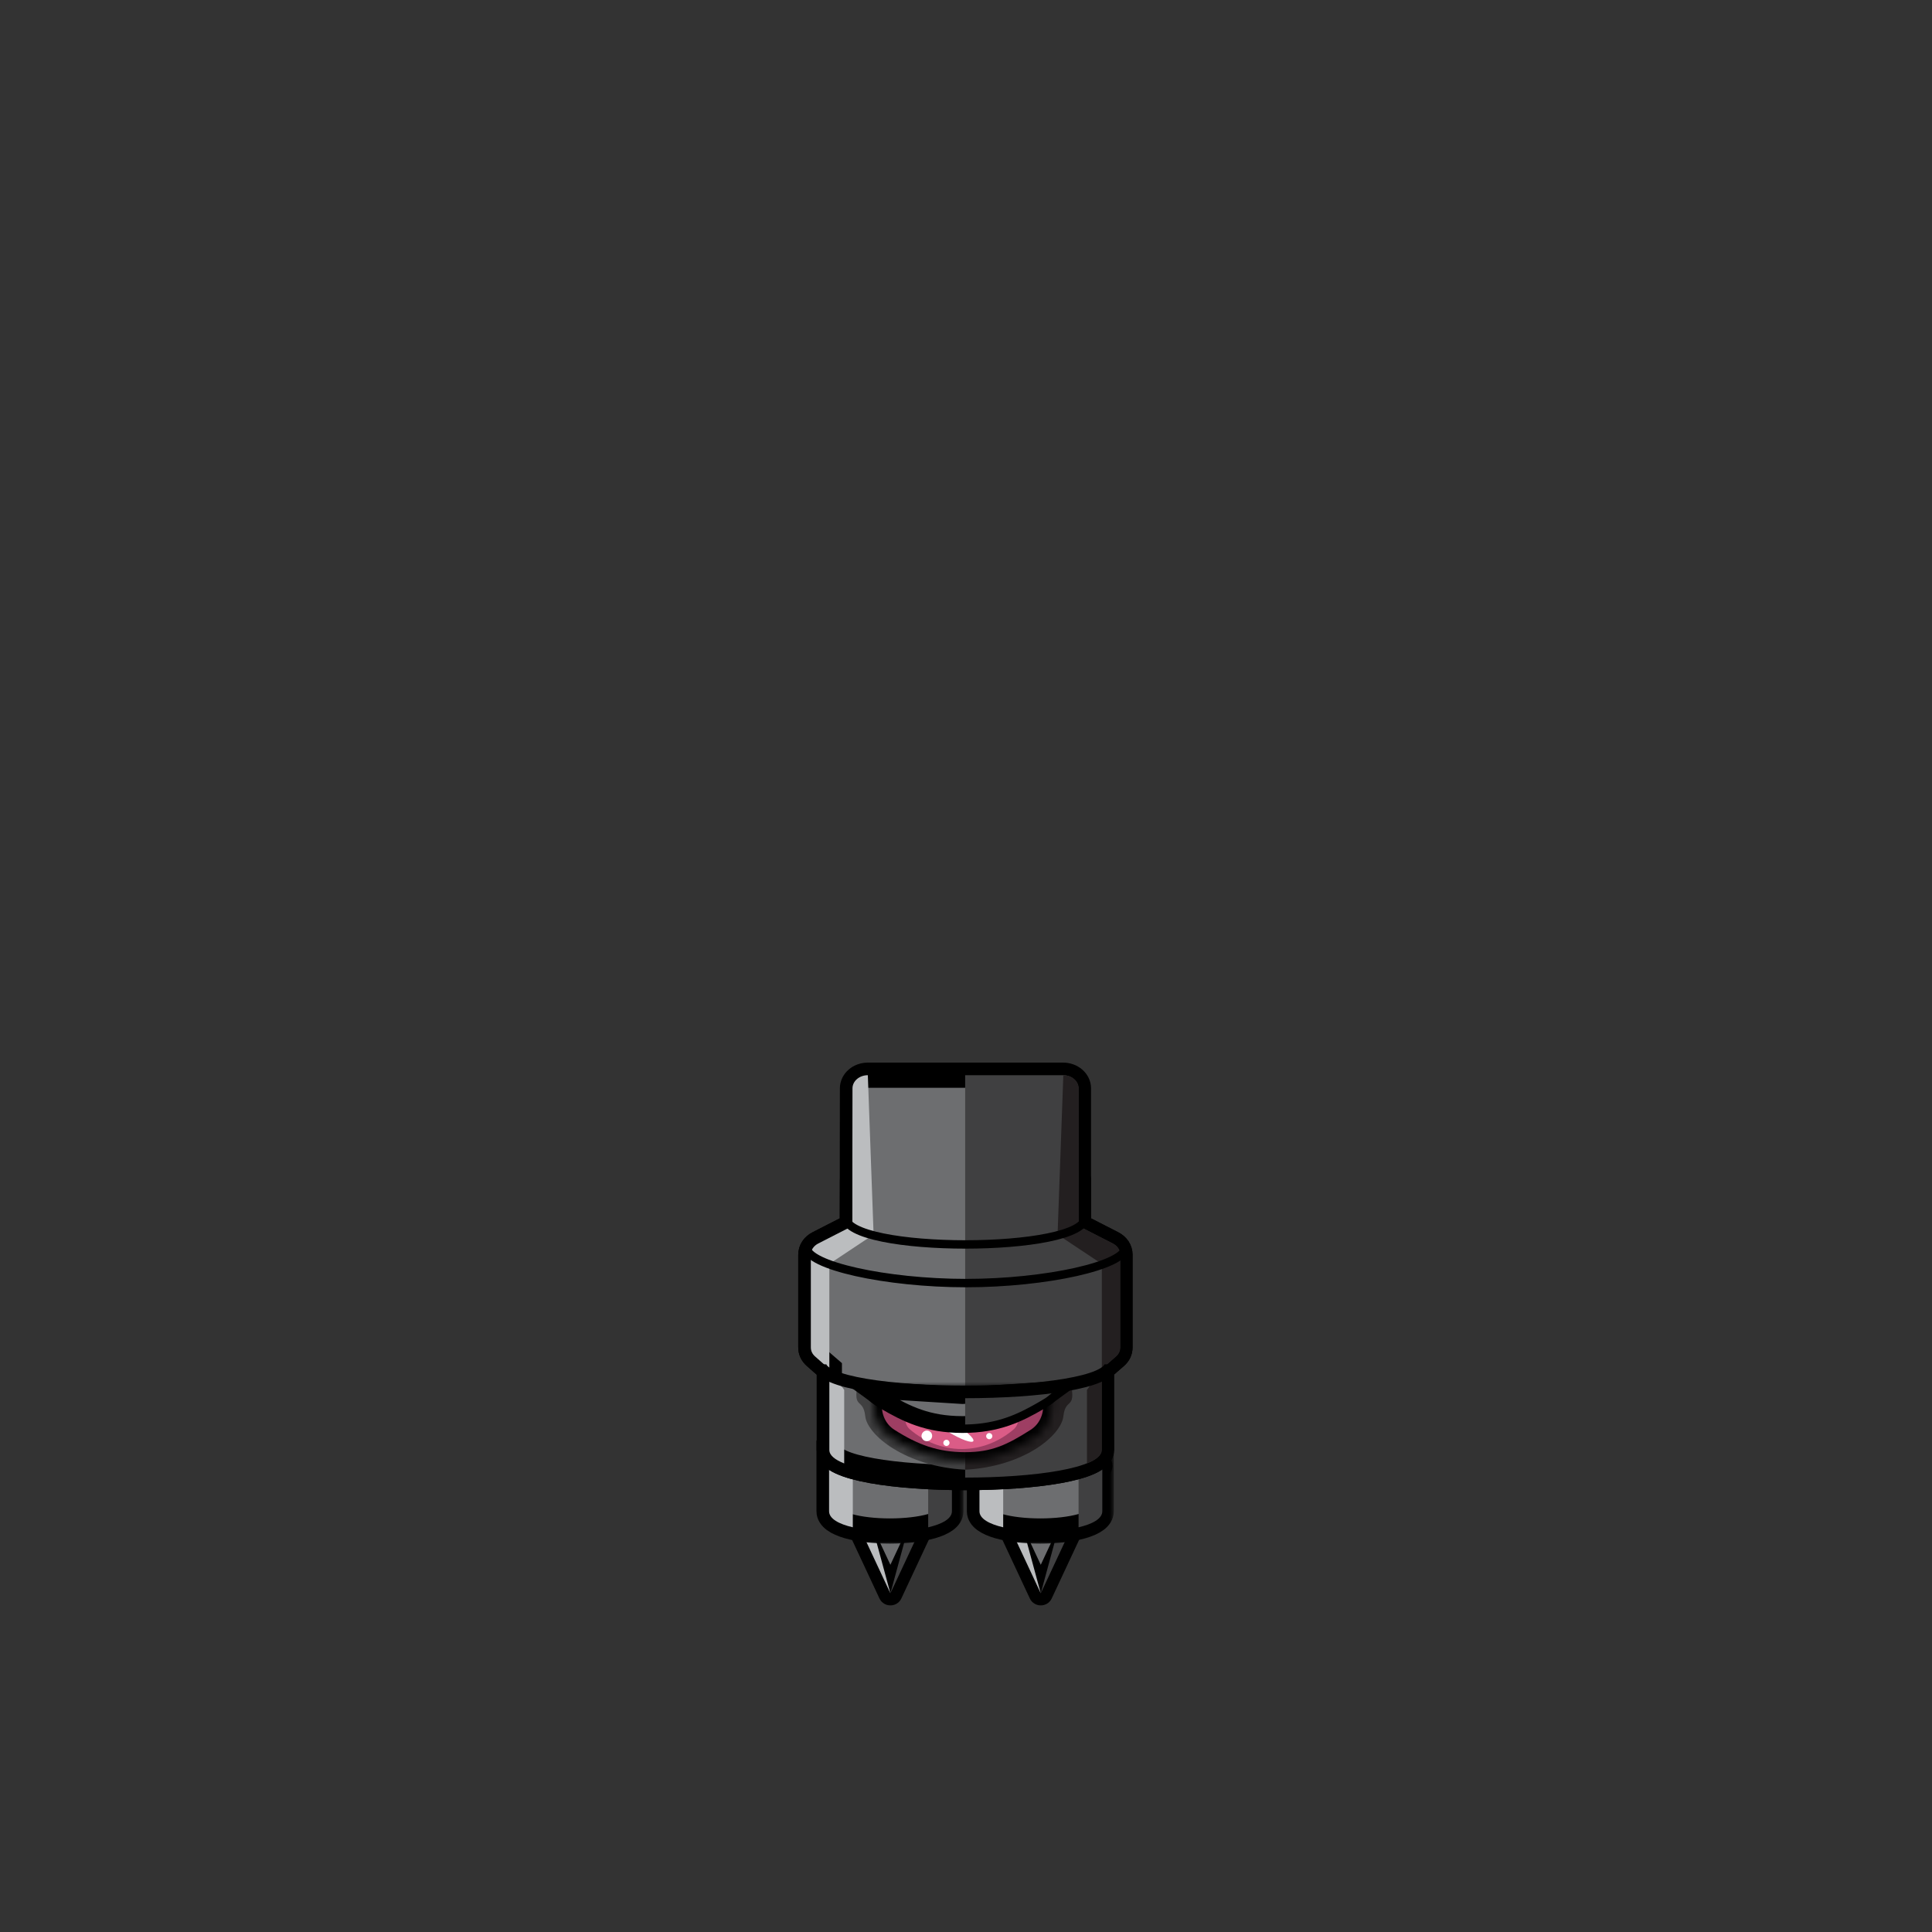 <svg width="230" height="230" viewBox="0 0 230 230" fill="none" xmlns="http://www.w3.org/2000/svg">
<rect x="0" y="0" width="230" height="230" fill="#333333" stroke="none"/>
<mask id="path-1-outside-1_1233_2887" maskUnits="userSpaceOnUse" x="96.9" y="172.5" width="18" height="19" fill="black">
<rect fill="white" x="96.9" y="172.5" width="18" height="19"/>
<path d="M98.9 174.5H113.1L106 189.681L98.9 174.5Z"/>
</mask>
<path d="M98.9 174.5H113.1L106 189.681L98.9 174.5Z" fill="#6D6E70"/>
<path d="M98.9 174.5H113.1L106 189.681L98.9 174.5Z" stroke="black" stroke-width="2.878" stroke-linejoin="round" mask="url(#path-1-outside-1_1233_2887)"/>
<path d="M106 189.681L98.9 174.5H101.875L106 189.681Z" fill="#BBBDBF"/>
<path d="M106.002 189.681L113.102 174.5H110.127L106.002 189.681Z" fill="#404041"/>
<mask id="path-4-outside-2_1233_2887" maskUnits="userSpaceOnUse" x="114.801" y="172.5" width="18" height="19" fill="black">
<rect fill="white" x="114.801" y="172.5" width="18" height="19"/>
<path d="M116.801 174.5H131L123.901 189.681L116.801 174.5Z"/>
</mask>
<path d="M116.801 174.5H131L123.901 189.681L116.801 174.5Z" fill="#6D6E70"/>
<path d="M116.801 174.5H131L123.901 189.681L116.801 174.5Z" stroke="black" stroke-width="2.878" stroke-linejoin="round" mask="url(#path-4-outside-2_1233_2887)"/>
<path d="M123.901 189.681L116.801 174.5H119.775L123.901 189.681Z" fill="#BBBDBF"/>
<path d="M123.9 189.681L131 174.5H128.026L123.9 189.681Z" fill="#404041"/>
<mask id="path-7-outside-3_1233_2887" maskUnits="userSpaceOnUse" x="96.699" y="171" width="18" height="13" fill="black">
<rect fill="white" x="96.699" y="171" width="18" height="13"/>
<path fill-rule="evenodd" clip-rule="evenodd" d="M98.699 173C98.699 175.298 98.699 177.61 98.699 179.908C98.699 183.051 113.195 183.051 113.195 179.908C113.195 177.61 113.195 175.298 113.195 173H98.699Z"/>
</mask>
<path fill-rule="evenodd" clip-rule="evenodd" d="M98.699 173C98.699 175.298 98.699 177.61 98.699 179.908C98.699 183.051 113.195 183.051 113.195 179.908C113.195 177.61 113.195 175.298 113.195 173H98.699Z" fill="#6D6E70"/>
<path fill-rule="evenodd" clip-rule="evenodd" d="M98.699 173C98.699 175.298 98.699 177.61 98.699 179.908C98.699 183.051 113.195 183.051 113.195 179.908C113.195 177.61 113.195 175.298 113.195 173H98.699Z" stroke="black" stroke-width="3" mask="url(#path-7-outside-3_1233_2887)"/>
<path d="M98.699 179.908V173H101.524V181.821C99.86 181.435 98.699 180.798 98.699 179.908Z" fill="#BBBDBF"/>
<path d="M113.324 179.908V173H110.499V181.821C112.164 181.435 113.324 180.798 113.324 179.908Z" fill="#404041"/>
<mask id="path-10-outside-4_1233_2887" maskUnits="userSpaceOnUse" x="114.602" y="171" width="18" height="13" fill="black">
<rect fill="white" x="114.602" y="171" width="18" height="13"/>
<path fill-rule="evenodd" clip-rule="evenodd" d="M116.602 173C116.602 175.298 116.602 177.61 116.602 179.908C116.602 183.051 131.097 183.051 131.097 179.908C131.097 177.61 131.097 175.298 131.097 173H116.602Z"/>
</mask>
<path fill-rule="evenodd" clip-rule="evenodd" d="M116.602 173C116.602 175.298 116.602 177.61 116.602 179.908C116.602 183.051 131.097 183.051 131.097 179.908C131.097 177.61 131.097 175.298 131.097 173H116.602Z" fill="#6D6E70"/>
<path fill-rule="evenodd" clip-rule="evenodd" d="M116.602 173C116.602 175.298 116.602 177.61 116.602 179.908C116.602 183.051 131.097 183.051 131.097 179.908C131.097 177.61 131.097 175.298 131.097 173H116.602Z" stroke="black" stroke-width="3" mask="url(#path-10-outside-4_1233_2887)"/>
<path d="M116.602 179.908V173H119.427V181.821C117.762 181.435 116.602 180.798 116.602 179.908Z" fill="#BBBDBF"/>
<path d="M131.227 179.908V173H128.401V181.821C130.066 181.435 131.227 180.798 131.227 179.908Z" fill="#404041"/>
<mask id="path-13-outside-5_1233_2887" maskUnits="userSpaceOnUse" x="94.529" y="137" width="41" height="41" fill="black">
<rect fill="white" x="94.529" y="137" width="41" height="41"/>
<path fill-rule="evenodd" clip-rule="evenodd" d="M101.472 145.957C100.115 146.649 98.772 147.341 97.415 148.033C96.848 148.324 96.529 148.809 96.529 149.376C96.529 153.045 96.529 156.728 96.529 160.397C96.529 160.826 96.695 161.186 97.041 161.49C97.609 161.989 98.163 162.487 98.731 162.972C98.731 166.184 98.731 169.41 98.731 172.622C98.731 176.996 131.127 176.996 131.127 172.622C131.127 169.41 131.127 166.184 131.127 162.972C131.681 162.473 132.249 161.975 132.816 161.49C133.162 161.186 133.329 160.826 133.329 160.397C133.329 156.728 133.329 153.045 133.329 149.376C133.329 148.809 133.01 148.324 132.442 148.033C131.086 147.341 129.743 146.649 128.386 145.957C128.386 140.488 128.386 146.019 128.386 140.564C128.386 139.706 127.569 139 126.558 139C118.805 139 111.066 139 103.313 139C102.303 139 101.486 139.706 101.486 140.564C101.472 146.019 101.472 140.488 101.472 145.957Z"/>
</mask>
<path fill-rule="evenodd" clip-rule="evenodd" d="M101.472 145.957C100.115 146.649 98.772 147.341 97.415 148.033C96.848 148.324 96.529 148.809 96.529 149.376C96.529 153.045 96.529 156.728 96.529 160.397C96.529 160.826 96.695 161.186 97.041 161.49C97.609 161.989 98.163 162.487 98.731 162.972C98.731 166.184 98.731 169.41 98.731 172.622C98.731 176.996 131.127 176.996 131.127 172.622C131.127 169.41 131.127 166.184 131.127 162.972C131.681 162.473 132.249 161.975 132.816 161.49C133.162 161.186 133.329 160.826 133.329 160.397C133.329 156.728 133.329 153.045 133.329 149.376C133.329 148.809 133.01 148.324 132.442 148.033C131.086 147.341 129.743 146.649 128.386 145.957C128.386 140.488 128.386 146.019 128.386 140.564C128.386 139.706 127.569 139 126.558 139C118.805 139 111.066 139 103.313 139C102.303 139 101.486 139.706 101.486 140.564C101.472 146.019 101.472 140.488 101.472 145.957Z" fill="#6D6E70"/>
<path fill-rule="evenodd" clip-rule="evenodd" d="M101.472 145.957C100.115 146.649 98.772 147.341 97.415 148.033C96.848 148.324 96.529 148.809 96.529 149.376C96.529 153.045 96.529 156.728 96.529 160.397C96.529 160.826 96.695 161.186 97.041 161.49C97.609 161.989 98.163 162.487 98.731 162.972C98.731 166.184 98.731 169.41 98.731 172.622C98.731 176.996 131.127 176.996 131.127 172.622C131.127 169.41 131.127 166.184 131.127 162.972C131.681 162.473 132.249 161.975 132.816 161.49C133.162 161.186 133.329 160.826 133.329 160.397C133.329 156.728 133.329 153.045 133.329 149.376C133.329 148.809 133.01 148.324 132.442 148.033C131.086 147.341 129.743 146.649 128.386 145.957C128.386 140.488 128.386 146.019 128.386 140.564C128.386 139.706 127.569 139 126.558 139C118.805 139 111.066 139 103.313 139C102.303 139 101.486 139.706 101.486 140.564C101.472 146.019 101.472 140.488 101.472 145.957Z" stroke="black" stroke-width="3" mask="url(#path-13-outside-5_1233_2887)"/>
<mask id="path-14-outside-6_1233_2887" maskUnits="userSpaceOnUse" x="94.529" y="126" width="41" height="52" fill="black">
<rect fill="white" x="94.529" y="126" width="41" height="52"/>
<path fill-rule="evenodd" clip-rule="evenodd" d="M101.472 145.957C100.115 146.649 98.772 147.341 97.415 148.033C96.848 148.324 96.529 148.809 96.529 149.376C96.529 153.045 96.529 156.728 96.529 160.397C96.529 160.826 96.695 161.186 97.041 161.49C97.609 161.989 98.163 162.487 98.731 162.972C98.731 166.184 98.731 169.41 98.731 172.622C98.731 176.996 131.127 176.996 131.127 172.622C131.127 169.41 131.127 166.184 131.127 162.972C131.681 162.473 132.249 161.975 132.816 161.49C133.162 161.186 133.329 160.826 133.329 160.397C133.329 156.728 133.329 153.045 133.329 149.376C133.329 148.809 133.01 148.324 132.442 148.033C131.086 147.341 129.743 146.649 128.386 145.957C128.386 140.488 128.386 135.019 128.386 129.564C128.386 128.706 127.569 128 126.558 128C118.805 128 111.066 128 103.313 128C102.303 128 101.486 128.706 101.486 129.564C101.472 135.019 101.472 140.488 101.472 145.957Z"/>
</mask>
<path fill-rule="evenodd" clip-rule="evenodd" d="M101.472 145.957C100.115 146.649 98.772 147.341 97.415 148.033C96.848 148.324 96.529 148.809 96.529 149.376C96.529 153.045 96.529 156.728 96.529 160.397C96.529 160.826 96.695 161.186 97.041 161.49C97.609 161.989 98.163 162.487 98.731 162.972C98.731 166.184 98.731 169.41 98.731 172.622C98.731 176.996 131.127 176.996 131.127 172.622C131.127 169.41 131.127 166.184 131.127 162.972C131.681 162.473 132.249 161.975 132.816 161.49C133.162 161.186 133.329 160.826 133.329 160.397C133.329 156.728 133.329 153.045 133.329 149.376C133.329 148.809 133.01 148.324 132.442 148.033C131.086 147.341 129.743 146.649 128.386 145.957C128.386 140.488 128.386 135.019 128.386 129.564C128.386 128.706 127.569 128 126.558 128C118.805 128 111.066 128 103.313 128C102.303 128 101.486 128.706 101.486 129.564C101.472 135.019 101.472 140.488 101.472 145.957Z" fill="#6D6E70"/>
<path fill-rule="evenodd" clip-rule="evenodd" d="M101.472 145.957C100.115 146.649 98.772 147.341 97.415 148.033C96.848 148.324 96.529 148.809 96.529 149.376C96.529 153.045 96.529 156.728 96.529 160.397C96.529 160.826 96.695 161.186 97.041 161.49C97.609 161.989 98.163 162.487 98.731 162.972C98.731 166.184 98.731 169.41 98.731 172.622C98.731 176.996 131.127 176.996 131.127 172.622C131.127 169.41 131.127 166.184 131.127 162.972C131.681 162.473 132.249 161.975 132.816 161.49C133.162 161.186 133.329 160.826 133.329 160.397C133.329 156.728 133.329 153.045 133.329 149.376C133.329 148.809 133.01 148.324 132.442 148.033C131.086 147.341 129.743 146.649 128.386 145.957C128.386 140.488 128.386 135.019 128.386 129.564C128.386 128.706 127.569 128 126.558 128C118.805 128 111.066 128 103.313 128C102.303 128 101.486 128.706 101.486 129.564C101.472 135.019 101.472 140.488 101.472 145.957Z" stroke="black" stroke-width="3" mask="url(#path-14-outside-6_1233_2887)"/>
<path d="M131.128 162.972V172.622C131.128 174.812 123.009 175.905 114.9 175.903V128H126.559C127.57 128 128.386 128.706 128.386 129.564V145.957C129.743 146.649 131.086 147.341 132.443 148.033C133.011 148.324 133.329 148.809 133.329 149.376V160.397C133.329 160.826 133.163 161.186 132.817 161.49C132.249 161.975 131.682 162.473 131.128 162.972Z" fill="#404041"/>
<path d="M126.593 168.6C126.847 166.319 128.093 167.9 127.493 164.7L115.343 165L114.9 165.01V174.964C121.901 174.6 126.34 170.881 126.593 168.6Z" fill="#231F20"/>
<path d="M103.007 168.6C102.754 166.319 101.507 167.9 102.108 164.7L114.257 165L114.9 165.01V174.964C107.9 174.6 103.261 170.881 103.007 168.6Z" fill="#404041"/>
<mask id="path-18-inside-7_1233_2887" fill="white">
<path fill-rule="evenodd" clip-rule="evenodd" d="M114.887 173.88C111.454 173.88 108.842 172.91 105.935 171.055C104.702 170.266 103.982 168.909 103.982 167.345V164.991H125.193V167.345C125.193 168.909 124.473 170.266 123.24 171.055C120.333 172.91 118.321 173.88 114.887 173.88Z"/>
</mask>
<path fill-rule="evenodd" clip-rule="evenodd" d="M114.887 173.88C111.454 173.88 108.842 172.91 105.935 171.055C104.702 170.266 103.982 168.909 103.982 167.345V164.991H125.193V167.345C125.193 168.909 124.473 170.266 123.24 171.055C120.333 172.91 118.321 173.88 114.887 173.88Z" fill="#9E3E63" stroke="black" stroke-width="2" mask="url(#path-18-inside-7_1233_2887)"/>
<path d="M108.346 170.187C110.072 171.643 112.198 172.501 114.496 172.501C116.795 172.501 118.92 171.643 120.646 170.187C121.679 169.317 121.193 167.755 119.912 167.324L115.772 165.93C114.944 165.652 114.048 165.652 113.22 165.93L109.08 167.324C107.8 167.755 107.313 169.317 108.346 170.187Z" fill="#DB5C87"/>
<path d="M112.669 172.137C112.873 172.137 113.037 171.972 113.037 171.769C113.037 171.565 112.873 171.4 112.669 171.4C112.466 171.4 112.301 171.565 112.301 171.769C112.301 171.972 112.466 172.137 112.669 172.137Z" fill="white"/>
<path d="M113.543 169.446C112.098 168.576 110.799 168.107 110.642 168.402C110.485 168.697 111.53 169.639 112.974 170.511C114.419 171.383 115.718 171.849 115.875 171.555C116.032 171.26 114.988 170.318 113.543 169.446Z" fill="white"/>
<path d="M109.702 170.991C109.713 171.114 109.759 171.231 109.836 171.329C109.912 171.426 110.015 171.499 110.132 171.538C110.249 171.578 110.375 171.583 110.495 171.552C110.614 171.521 110.722 171.456 110.806 171.365C110.889 171.274 110.944 171.161 110.964 171.039C110.984 170.917 110.968 170.792 110.918 170.679C110.869 170.566 110.787 170.47 110.683 170.402C110.58 170.335 110.459 170.299 110.335 170.299C110.16 170.307 109.994 170.385 109.876 170.514C109.757 170.644 109.695 170.815 109.702 170.991Z" fill="white"/>
<path d="M117.768 171.336C117.565 171.336 117.4 171.171 117.4 170.968C117.4 170.765 117.565 170.6 117.768 170.6C117.972 170.6 118.137 170.765 118.137 170.968C118.137 171.171 117.972 171.336 117.768 171.336Z" fill="white"/>
<mask id="path-24-outside-8_1233_2887" maskUnits="userSpaceOnUse" x="99.4" y="163.44" width="30" height="8" fill="black">
<rect fill="white" x="99.4" y="163.44" width="30" height="8"/>
<path d="M105.339 166.819C107.9 168.314 110.434 169.587 114.587 169.587C118.74 169.587 121.274 168.314 123.835 166.819C125.067 166.099 124.307 166.5 125.773 165.44L114.587 166.14L103.4 165.44C104.507 166.24 104.106 166.099 105.339 166.819Z"/>
</mask>
<path d="M105.339 166.819C107.9 168.314 110.434 169.587 114.587 169.587C118.74 169.587 121.274 168.314 123.835 166.819C125.067 166.099 124.307 166.5 125.773 165.44L114.587 166.14L103.4 165.44C104.507 166.24 104.106 166.099 105.339 166.819Z" fill="#6D6E70"/>
<path d="M105.339 166.819C107.9 168.314 110.434 169.587 114.587 169.587C118.74 169.587 121.274 168.314 123.835 166.819C125.067 166.099 124.307 166.5 125.773 165.44L114.587 166.14L103.4 165.44C104.507 166.24 104.106 166.099 105.339 166.819Z" stroke="black" stroke-width="2" mask="url(#path-24-outside-8_1233_2887)"/>
<path d="M123.835 166.819C125.067 166.099 124.307 166.5 125.773 165.44L114.9 166.121V169.585C118.869 169.523 121.339 168.276 123.835 166.819Z" fill="#404041"/>
<path d="M97.415 148.033C98.772 147.341 100.115 146.649 101.472 145.957C101.472 140.488 101.472 135.019 101.486 129.564C101.486 128.706 102.303 128 103.313 128L104 146.967L98.731 150.467V162.972L100.5 165.467V174.219C99.382 173.774 98.731 173.242 98.731 172.622V162.972C98.163 162.487 97.609 161.989 97.041 161.49C96.695 161.186 96.529 160.826 96.529 160.397V149.376C96.529 148.809 96.848 148.324 97.415 148.033Z" fill="#BBBDBF"/>
<path d="M132.485 148.033C131.128 147.341 129.785 146.649 128.429 145.957C128.429 140.488 128.429 135.019 128.415 129.564C128.415 128.706 127.598 128 126.587 128L125.901 146.967L131.17 150.467V162.972L129.401 165.467V174.219C130.519 173.774 131.17 173.242 131.17 172.622V162.972C131.737 162.487 132.291 161.989 132.859 161.49C133.205 161.186 133.371 160.826 133.371 160.397V149.376C133.371 148.809 133.053 148.324 132.485 148.033Z" fill="#231F20"/>
<path d="M97.631 162.421C97.631 166.796 132.227 166.796 132.227 162.421" stroke="black" stroke-width="1.5"/>
<path d="M100.631 144.867C100.631 149.242 129.227 149.242 129.227 144.867" stroke="black"/>
<path d="M96 148.466C96 150.654 105.5 152.748 115 152.748C124.5 152.748 134 150.654 134 148.466" stroke="black"/>
</svg>
